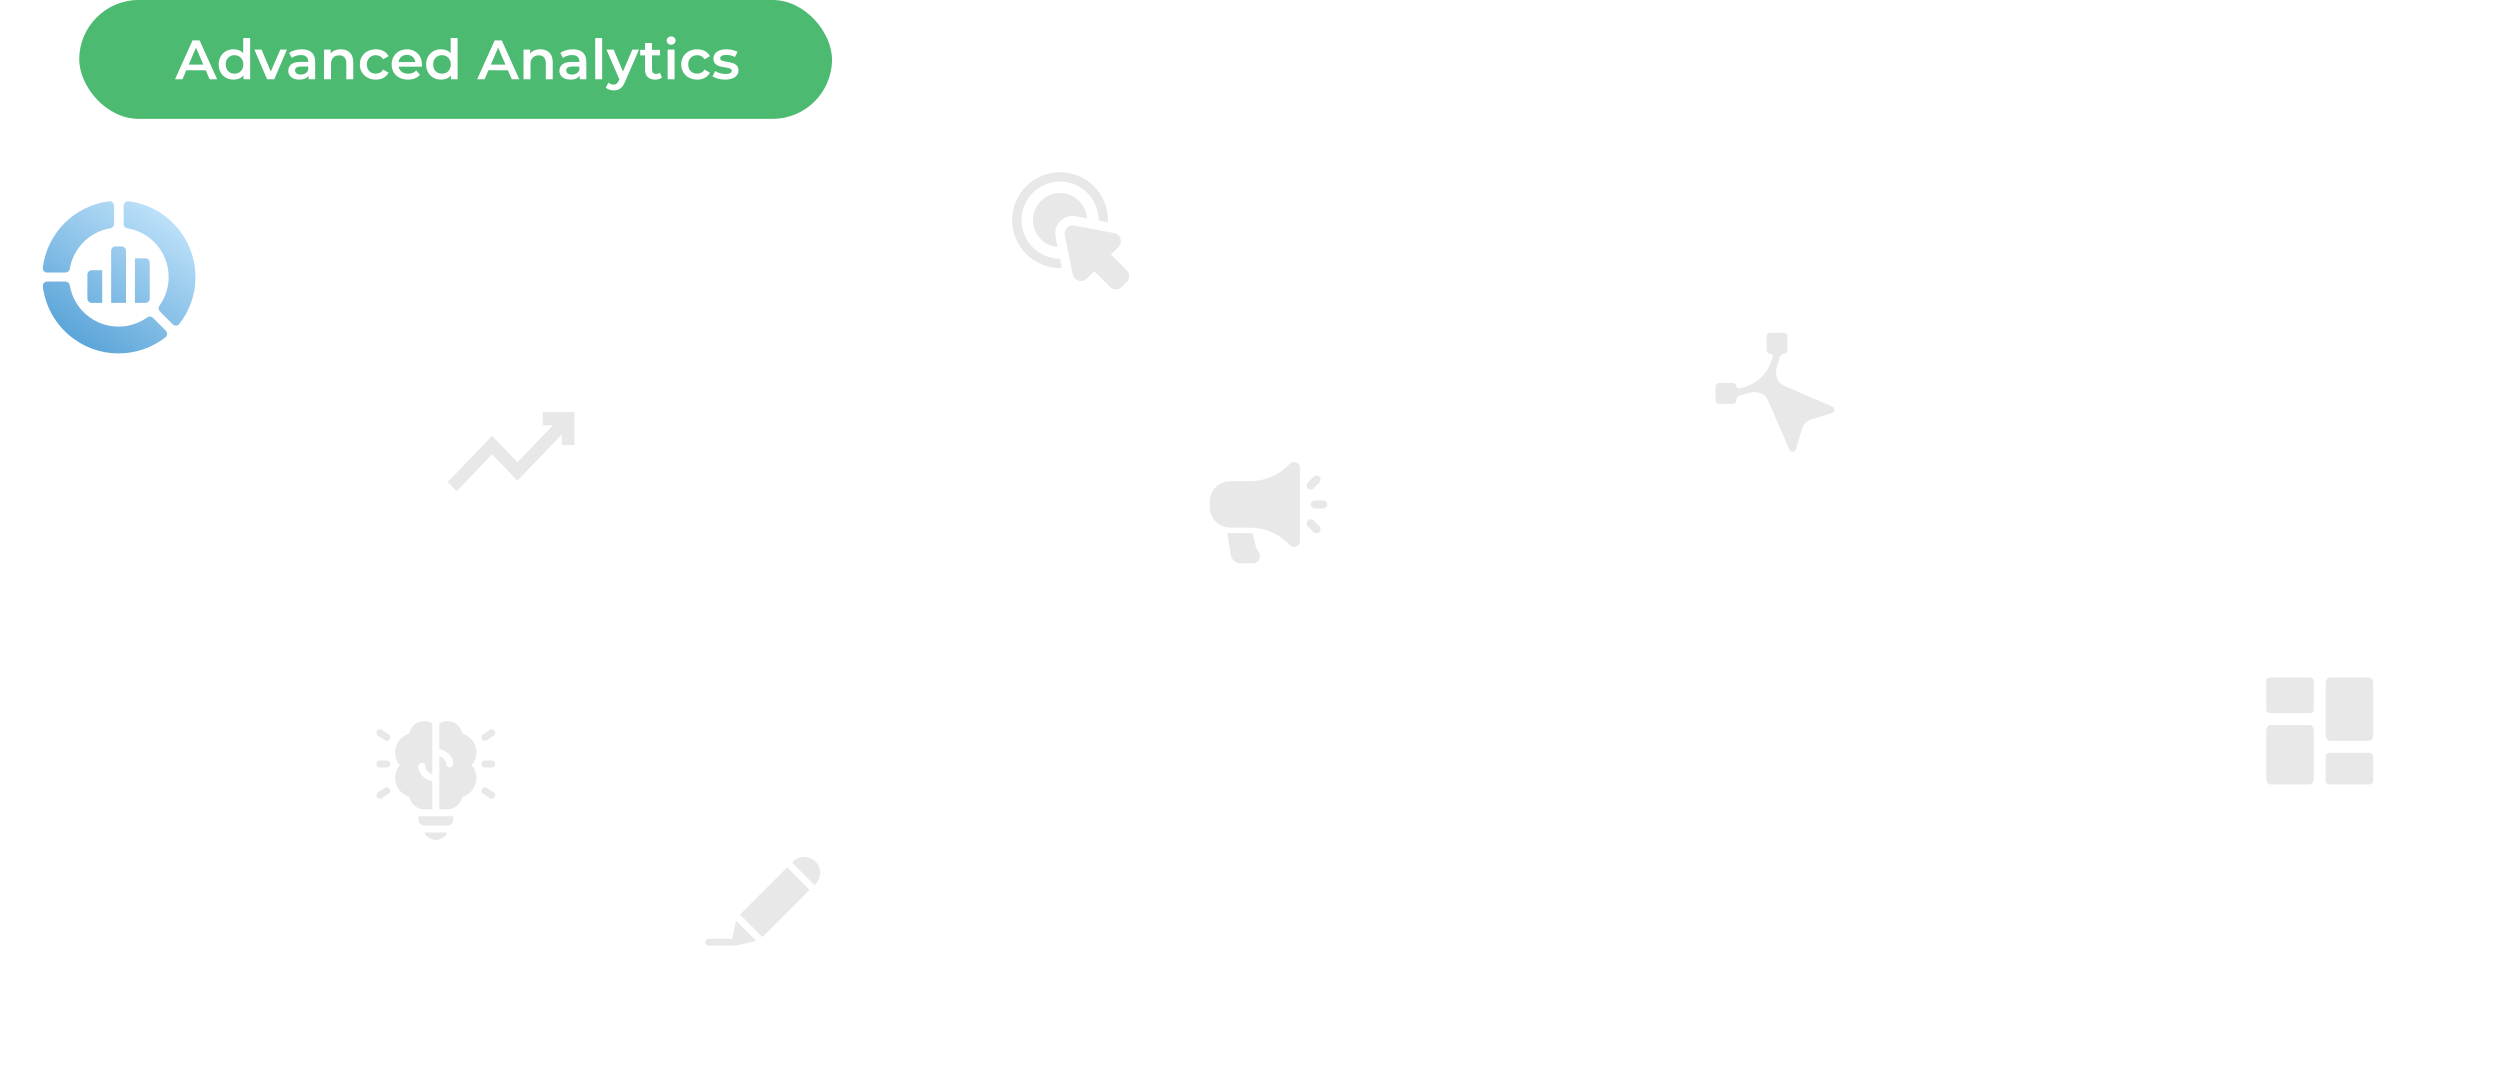 <svg width="631" height="273" viewBox="0 0 631 273" fill="none" xmlns="http://www.w3.org/2000/svg">
<g filter="url(#filter0_d_1_4801)">
<circle cx="586" cy="185" r="25" fill="white"/>
</g>
<path fill-rule="evenodd" clip-rule="evenodd" d="M573.091 171H582.909C583.509 171 584 171.367 584 171.818V179.182C584 179.631 583.509 180 582.909 180H573.091C572.491 180 572 179.631 572 179.182V171.818C572 171.367 572.491 171 573.091 171ZM588.091 171H597.909C598.509 171 599 171.653 599 172.454V185.545C599 186.344 598.509 187 597.909 187H588.091C587.491 187 587 186.344 587 185.545V172.454C587 171.653 587.491 171 588.091 171ZM582.909 183H573.091C572.491 183 572 183.613 572 184.364V196.637C572 197.385 572.491 198 573.091 198H582.909C583.509 198 584 197.385 584 196.637V184.364C584 183.613 583.509 183 582.909 183ZM588.091 190H597.909C598.509 190 599 190.327 599 190.727V197.273C599 197.672 598.509 198 597.909 198H588.091C587.491 198 587 197.672 587 197.273V190.727C587 190.327 587.491 190 588.091 190Z" fill="#E8E8E8"/>
<g filter="url(#filter1_d_1_4801)">
<circle cx="30" cy="70" r="30" fill="white"/>
</g>
<path fill-rule="evenodd" clip-rule="evenodd" d="M11.925 68.793C11.249 68.793 10.726 68.201 10.809 67.53C11.334 63.309 13.285 59.322 16.304 56.303C19.323 53.285 23.309 51.333 27.53 50.809H27.53C28.201 50.725 28.794 51.249 28.794 51.925V56.502C28.794 57.052 28.397 57.521 27.855 57.612C22.609 58.492 18.493 62.609 17.612 67.855C17.521 68.397 17.052 68.793 16.502 68.793H11.925ZM29.176 62.197H30.677C31.298 62.197 31.802 62.701 31.802 63.322V76.447H28.051V63.322C28.051 62.701 28.555 62.197 29.176 62.197ZM36.678 76.447H34.052V65.197H36.678C37.299 65.197 37.803 65.701 37.803 66.322V75.322C37.803 75.944 37.299 76.447 36.678 76.447ZM25.801 68.197H23.178C22.557 68.197 22.053 68.701 22.053 69.322V75.322C22.053 75.944 22.557 76.447 23.178 76.447H25.801V68.197ZM37.168 80.101C35.033 81.626 32.529 82.431 29.928 82.431C23.806 82.431 18.627 78.045 17.612 72.001C17.521 71.459 17.052 71.062 16.502 71.062H11.925C11.249 71.062 10.726 71.654 10.809 72.326V72.326C12.005 81.946 20.224 89.2 29.928 89.2C34.251 89.2 38.339 87.797 41.751 85.142C42.285 84.727 42.334 83.937 41.855 83.459L38.617 80.221C38.229 79.832 37.616 79.782 37.168 80.101ZM42.57 69.928C42.57 63.806 38.183 58.627 32.139 57.612C31.597 57.521 31.2 57.052 31.2 56.502V51.925C31.2 51.249 31.793 50.726 32.464 50.809H32.464C42.084 52.005 49.338 60.224 49.338 69.928C49.338 74.251 47.935 78.339 45.281 81.751L45.281 81.751C44.865 82.285 44.076 82.334 43.597 81.856L40.359 78.618C39.971 78.229 39.92 77.616 40.239 77.168C41.764 75.033 42.57 72.529 42.57 69.928Z" fill="url(#paint0_linear_1_4801)"/>
<rect x="20" width="190" height="30" rx="15" fill="#4CBA70"/>
<path d="M51.921 17.732H47.021L46.055 20H44.179L48.589 10.2H50.381L54.805 20H52.901L51.921 17.732ZM51.319 16.304L49.471 12.02L47.637 16.304H51.319ZM63.137 9.612V20H61.457V19.034C61.168 19.389 60.808 19.655 60.379 19.832C59.959 20.009 59.492 20.098 58.979 20.098C58.26 20.098 57.612 19.939 57.033 19.622C56.464 19.305 56.016 18.857 55.689 18.278C55.362 17.69 55.199 17.018 55.199 16.262C55.199 15.506 55.362 14.839 55.689 14.26C56.016 13.681 56.464 13.233 57.033 12.916C57.612 12.599 58.26 12.44 58.979 12.44C59.474 12.44 59.926 12.524 60.337 12.692C60.748 12.86 61.098 13.112 61.387 13.448V9.612H63.137ZM59.189 18.6C59.609 18.6 59.987 18.507 60.323 18.32C60.659 18.124 60.925 17.849 61.121 17.494C61.317 17.139 61.415 16.729 61.415 16.262C61.415 15.795 61.317 15.385 61.121 15.03C60.925 14.675 60.659 14.405 60.323 14.218C59.987 14.022 59.609 13.924 59.189 13.924C58.769 13.924 58.391 14.022 58.055 14.218C57.719 14.405 57.453 14.675 57.257 15.03C57.061 15.385 56.963 15.795 56.963 16.262C56.963 16.729 57.061 17.139 57.257 17.494C57.453 17.849 57.719 18.124 58.055 18.32C58.391 18.507 58.769 18.6 59.189 18.6ZM72.426 12.524L69.22 20H67.414L64.208 12.524H66.028L68.352 18.068L70.746 12.524H72.426ZM76.144 12.44C77.245 12.44 78.085 12.706 78.664 13.238C79.252 13.761 79.546 14.554 79.546 15.618V20H77.894V19.09C77.679 19.417 77.371 19.669 76.97 19.846C76.578 20.014 76.102 20.098 75.542 20.098C74.982 20.098 74.492 20.005 74.072 19.818C73.652 19.622 73.325 19.356 73.092 19.02C72.868 18.675 72.756 18.287 72.756 17.858C72.756 17.186 73.003 16.649 73.498 16.248C74.002 15.837 74.79 15.632 75.864 15.632H77.796V15.52C77.796 14.997 77.637 14.596 77.32 14.316C77.012 14.036 76.55 13.896 75.934 13.896C75.514 13.896 75.098 13.961 74.688 14.092C74.286 14.223 73.946 14.405 73.666 14.638L72.98 13.364C73.372 13.065 73.843 12.837 74.394 12.678C74.944 12.519 75.528 12.44 76.144 12.44ZM75.906 18.824C76.344 18.824 76.732 18.726 77.068 18.53C77.413 18.325 77.656 18.035 77.796 17.662V16.794H75.99C74.982 16.794 74.478 17.125 74.478 17.788C74.478 18.105 74.604 18.357 74.856 18.544C75.108 18.731 75.458 18.824 75.906 18.824ZM86.034 12.44C86.976 12.44 87.732 12.715 88.302 13.266C88.871 13.817 89.156 14.633 89.156 15.716V20H87.406V15.94C87.406 15.287 87.252 14.797 86.944 14.47C86.636 14.134 86.197 13.966 85.628 13.966C84.984 13.966 84.475 14.162 84.102 14.554C83.728 14.937 83.542 15.492 83.542 16.22V20H81.792V12.524H83.458V13.49C83.747 13.145 84.111 12.883 84.55 12.706C84.988 12.529 85.483 12.44 86.034 12.44ZM94.874 20.098C94.099 20.098 93.404 19.935 92.788 19.608C92.172 19.281 91.691 18.829 91.346 18.25C91.001 17.662 90.828 16.999 90.828 16.262C90.828 15.525 91.001 14.867 91.346 14.288C91.691 13.709 92.167 13.257 92.774 12.93C93.39 12.603 94.09 12.44 94.874 12.44C95.611 12.44 96.255 12.589 96.806 12.888C97.366 13.187 97.786 13.616 98.066 14.176L96.722 14.96C96.507 14.615 96.237 14.358 95.91 14.19C95.593 14.013 95.243 13.924 94.86 13.924C94.207 13.924 93.665 14.139 93.236 14.568C92.807 14.988 92.592 15.553 92.592 16.262C92.592 16.971 92.802 17.541 93.222 17.97C93.651 18.39 94.197 18.6 94.86 18.6C95.243 18.6 95.593 18.516 95.91 18.348C96.237 18.171 96.507 17.909 96.722 17.564L98.066 18.348C97.777 18.908 97.352 19.342 96.792 19.65C96.241 19.949 95.602 20.098 94.874 20.098ZM106.497 16.304C106.497 16.425 106.488 16.598 106.469 16.822H100.603C100.706 17.373 100.972 17.811 101.401 18.138C101.84 18.455 102.381 18.614 103.025 18.614C103.847 18.614 104.523 18.343 105.055 17.802L105.993 18.88C105.657 19.281 105.233 19.585 104.719 19.79C104.206 19.995 103.627 20.098 102.983 20.098C102.162 20.098 101.439 19.935 100.813 19.608C100.188 19.281 99.703 18.829 99.357 18.25C99.021 17.662 98.853 16.999 98.853 16.262C98.853 15.534 99.017 14.881 99.343 14.302C99.679 13.714 100.141 13.257 100.729 12.93C101.317 12.603 101.98 12.44 102.717 12.44C103.445 12.44 104.094 12.603 104.663 12.93C105.242 13.247 105.69 13.7 106.007 14.288C106.334 14.867 106.497 15.539 106.497 16.304ZM102.717 13.84C102.157 13.84 101.681 14.008 101.289 14.344C100.907 14.671 100.673 15.109 100.589 15.66H104.831C104.757 15.119 104.528 14.68 104.145 14.344C103.763 14.008 103.287 13.84 102.717 13.84ZM115.5 9.612V20H113.82V19.034C113.531 19.389 113.172 19.655 112.742 19.832C112.322 20.009 111.856 20.098 111.342 20.098C110.624 20.098 109.975 19.939 109.396 19.622C108.827 19.305 108.379 18.857 108.052 18.278C107.726 17.69 107.562 17.018 107.562 16.262C107.562 15.506 107.726 14.839 108.052 14.26C108.379 13.681 108.827 13.233 109.396 12.916C109.975 12.599 110.624 12.44 111.342 12.44C111.837 12.44 112.29 12.524 112.7 12.692C113.111 12.86 113.461 13.112 113.75 13.448V9.612H115.5ZM111.552 18.6C111.972 18.6 112.35 18.507 112.686 18.32C113.022 18.124 113.288 17.849 113.484 17.494C113.68 17.139 113.778 16.729 113.778 16.262C113.778 15.795 113.68 15.385 113.484 15.03C113.288 14.675 113.022 14.405 112.686 14.218C112.35 14.022 111.972 13.924 111.552 13.924C111.132 13.924 110.754 14.022 110.418 14.218C110.082 14.405 109.816 14.675 109.62 15.03C109.424 15.385 109.326 15.795 109.326 16.262C109.326 16.729 109.424 17.139 109.62 17.494C109.816 17.849 110.082 18.124 110.418 18.32C110.754 18.507 111.132 18.6 111.552 18.6ZM128.183 17.732H123.283L122.317 20H120.441L124.851 10.2H126.643L131.067 20H129.163L128.183 17.732ZM127.581 16.304L125.733 12.02L123.899 16.304H127.581ZM136.387 12.44C137.33 12.44 138.086 12.715 138.655 13.266C139.224 13.817 139.509 14.633 139.509 15.716V20H137.759V15.94C137.759 15.287 137.605 14.797 137.297 14.47C136.989 14.134 136.55 13.966 135.981 13.966C135.337 13.966 134.828 14.162 134.455 14.554C134.082 14.937 133.895 15.492 133.895 16.22V20H132.145V12.524H133.811V13.49C134.1 13.145 134.464 12.883 134.903 12.706C135.342 12.529 135.836 12.44 136.387 12.44ZM144.585 12.44C145.686 12.44 146.526 12.706 147.105 13.238C147.693 13.761 147.987 14.554 147.987 15.618V20H146.335V19.09C146.12 19.417 145.812 19.669 145.411 19.846C145.019 20.014 144.543 20.098 143.983 20.098C143.423 20.098 142.933 20.005 142.513 19.818C142.093 19.622 141.766 19.356 141.533 19.02C141.309 18.675 141.197 18.287 141.197 17.858C141.197 17.186 141.444 16.649 141.939 16.248C142.443 15.837 143.232 15.632 144.305 15.632H146.237V15.52C146.237 14.997 146.078 14.596 145.761 14.316C145.453 14.036 144.991 13.896 144.375 13.896C143.955 13.896 143.54 13.961 143.129 14.092C142.728 14.223 142.387 14.405 142.107 14.638L141.421 13.364C141.813 13.065 142.284 12.837 142.835 12.678C143.386 12.519 143.969 12.44 144.585 12.44ZM144.347 18.824C144.786 18.824 145.173 18.726 145.509 18.53C145.854 18.325 146.097 18.035 146.237 17.662V16.794H144.431C143.423 16.794 142.919 17.125 142.919 17.788C142.919 18.105 143.045 18.357 143.297 18.544C143.549 18.731 143.899 18.824 144.347 18.824ZM150.233 9.612H151.983V20H150.233V9.612ZM161.28 12.524L157.78 20.602C157.453 21.414 157.057 21.983 156.59 22.31C156.123 22.646 155.559 22.814 154.896 22.814C154.523 22.814 154.154 22.753 153.79 22.632C153.426 22.511 153.127 22.343 152.894 22.128L153.594 20.84C153.762 20.999 153.958 21.125 154.182 21.218C154.415 21.311 154.649 21.358 154.882 21.358C155.19 21.358 155.442 21.279 155.638 21.12C155.843 20.961 156.03 20.695 156.198 20.322L156.324 20.028L153.062 12.524H154.882L157.234 18.054L159.6 12.524H161.28ZM167.073 19.594C166.867 19.762 166.615 19.888 166.317 19.972C166.027 20.056 165.719 20.098 165.393 20.098C164.571 20.098 163.937 19.883 163.489 19.454C163.041 19.025 162.817 18.399 162.817 17.578V13.98H161.585V12.58H162.817V10.872H164.567V12.58H166.569V13.98H164.567V17.536C164.567 17.9 164.655 18.18 164.833 18.376C165.01 18.563 165.267 18.656 165.603 18.656C165.995 18.656 166.321 18.553 166.583 18.348L167.073 19.594ZM168.512 12.524H170.262V20H168.512V12.524ZM169.394 11.292C169.077 11.292 168.811 11.194 168.596 10.998C168.382 10.793 168.274 10.541 168.274 10.242C168.274 9.943 168.382 9.696 168.596 9.5C168.811 9.295 169.077 9.192 169.394 9.192C169.712 9.192 169.978 9.29 170.192 9.486C170.407 9.673 170.514 9.911 170.514 10.2C170.514 10.508 170.407 10.769 170.192 10.984C169.987 11.189 169.721 11.292 169.394 11.292ZM175.989 20.098C175.214 20.098 174.519 19.935 173.903 19.608C173.287 19.281 172.806 18.829 172.461 18.25C172.116 17.662 171.943 16.999 171.943 16.262C171.943 15.525 172.116 14.867 172.461 14.288C172.806 13.709 173.282 13.257 173.889 12.93C174.505 12.603 175.205 12.44 175.989 12.44C176.726 12.44 177.37 12.589 177.921 12.888C178.481 13.187 178.901 13.616 179.181 14.176L177.837 14.96C177.622 14.615 177.352 14.358 177.025 14.19C176.708 14.013 176.358 13.924 175.975 13.924C175.322 13.924 174.78 14.139 174.351 14.568C173.922 14.988 173.707 15.553 173.707 16.262C173.707 16.971 173.917 17.541 174.337 17.97C174.766 18.39 175.312 18.6 175.975 18.6C176.358 18.6 176.708 18.516 177.025 18.348C177.352 18.171 177.622 17.909 177.837 17.564L179.181 18.348C178.892 18.908 178.467 19.342 177.907 19.65C177.356 19.949 176.717 20.098 175.989 20.098ZM183.004 20.098C182.397 20.098 181.805 20.019 181.226 19.86C180.647 19.701 180.185 19.501 179.84 19.258L180.512 17.928C180.848 18.152 181.249 18.334 181.716 18.474C182.192 18.605 182.659 18.67 183.116 18.67C184.161 18.67 184.684 18.395 184.684 17.844C184.684 17.583 184.549 17.401 184.278 17.298C184.017 17.195 183.592 17.097 183.004 17.004C182.388 16.911 181.884 16.803 181.492 16.682C181.109 16.561 180.773 16.351 180.484 16.052C180.204 15.744 180.064 15.319 180.064 14.778C180.064 14.069 180.358 13.504 180.946 13.084C181.543 12.655 182.346 12.44 183.354 12.44C183.867 12.44 184.381 12.501 184.894 12.622C185.407 12.734 185.827 12.888 186.154 13.084L185.482 14.414C184.847 14.041 184.133 13.854 183.34 13.854C182.827 13.854 182.435 13.933 182.164 14.092C181.903 14.241 181.772 14.442 181.772 14.694C181.772 14.974 181.912 15.175 182.192 15.296C182.481 15.408 182.925 15.515 183.522 15.618C184.119 15.711 184.609 15.819 184.992 15.94C185.375 16.061 185.701 16.267 185.972 16.556C186.252 16.845 186.392 17.256 186.392 17.788C186.392 18.488 186.089 19.048 185.482 19.468C184.875 19.888 184.049 20.098 183.004 20.098Z" fill="white"/>
<g filter="url(#filter2_d_1_4801)">
<circle cx="270" cy="58" r="25" fill="white"/>
</g>
<path fill-rule="evenodd" clip-rule="evenodd" d="M255.456 55.554C255.456 48.878 260.889 43.458 267.564 43.458C274.228 43.458 279.649 48.878 279.649 55.554C279.649 55.744 279.649 55.933 279.638 56.122L277.282 55.672V55.554C277.282 50.192 272.926 45.825 267.564 45.825C262.191 45.825 257.823 50.192 257.823 55.554C257.823 60.916 262.167 65.272 267.529 65.295L268.014 67.651C267.872 67.663 267.718 67.663 267.564 67.663C260.889 67.663 255.456 62.23 255.456 55.554ZM274.359 55.116L271.435 54.56C268.535 54.102 265.954 56.624 266.381 59.614L266.393 59.685L266.937 62.348C263.457 62.04 260.723 59.105 260.723 55.554C260.723 51.79 263.789 48.737 267.553 48.737C271.175 48.737 274.145 51.553 274.359 55.116ZM284.999 69.721C285.012 70.271 284.776 70.795 284.383 71.175L283.151 72.433C282.382 73.203 281.059 73.271 280.163 72.433L276.194 68.438L274.294 70.325C273.743 70.876 272.931 71.073 272.184 70.837C271.424 70.601 270.873 69.959 270.742 69.185L268.724 59.29C268.519 57.803 269.812 56.693 271.057 56.892L281.083 58.806C281.895 58.923 282.524 59.461 282.786 60.221C283.049 60.981 282.839 61.794 282.288 62.37L280.401 64.231L284.383 68.2C284.803 68.607 284.999 69.144 284.999 69.721Z" fill="#E8E8E8"/>
<g filter="url(#filter3_d_1_4801)">
<circle cx="320" cy="129" r="25" fill="white"/>
</g>
<path fill-rule="evenodd" clip-rule="evenodd" d="M328.101 118.068C328.101 117.465 327.732 116.923 327.171 116.701C326.609 116.479 325.969 116.622 325.556 117.062C322.932 119.862 319.266 121.45 315.43 121.45H310.508C309.135 121.45 307.82 121.995 306.849 122.965C305.879 123.937 305.333 125.252 305.333 126.625V128.005C305.333 129.378 305.879 130.693 306.849 131.664C307.82 132.634 309.135 133.179 310.508 133.179H315.43C319.266 133.179 322.932 134.767 325.556 137.567C325.969 138.007 326.609 138.151 327.171 137.928C327.732 137.706 328.101 137.164 328.101 136.561V118.068ZM333.965 126.279H331.895C331.324 126.279 330.861 126.743 330.861 127.314C330.861 127.886 331.324 128.349 331.895 128.349H333.965C334.536 128.349 335 127.886 335 127.314C335 126.743 334.536 126.279 333.965 126.279ZM331.551 134.298L330.087 132.834C329.684 132.43 329.684 131.774 330.087 131.37C330.491 130.967 331.146 130.967 331.551 131.37L333.015 132.834C333.418 133.238 333.418 133.894 333.015 134.298C332.61 134.701 331.955 134.701 331.551 134.298ZM331.551 123.259L333.015 121.795C333.418 121.391 333.418 120.736 333.015 120.331C332.61 119.928 331.955 119.928 331.551 120.331L330.087 121.795C329.684 122.2 329.684 122.855 330.087 123.259C330.491 123.662 331.146 123.662 331.551 123.259ZM310.676 140.149L309.744 134.514C309.895 134.532 312.083 134.546 313.864 134.559C315.052 134.567 316.059 134.573 316.156 134.579L316.995 137.979C317.002 138.004 317.01 138.027 317.022 138.051L317.834 139.675C318.101 140.209 318.072 140.845 317.758 141.353C317.444 141.862 316.888 142.171 316.291 142.171H313.058C311.877 142.171 310.868 141.315 310.676 140.149Z" fill="#E8E8E8"/>
<g filter="url(#filter4_d_1_4801)">
<circle cx="448" cy="99" r="25" fill="white"/>
</g>
<path d="M462.472 102.633L450.242 97.318C448.387 96.513 447.862 94.106 448.594 92.221C448.845 91.576 449.04 90.907 449.176 90.222C449.282 89.685 449.738 89.273 450.285 89.273C450.771 89.273 451.164 88.88 451.164 88.394V84.879C451.164 84.394 450.771 84 450.285 84H446.77C446.284 84 445.891 84.394 445.891 84.879V88.394C445.891 88.88 446.284 89.273 446.77 89.273C447.184 89.273 447.504 89.64 447.417 90.044C446.989 92.029 445.978 93.845 444.483 95.276C442.912 96.78 440.937 97.73 438.813 98.023C438.524 98.063 438.274 97.832 438.274 97.54C438.274 97.055 437.88 96.661 437.395 96.661H433.879C433.394 96.661 433 97.055 433 97.54V101.056C433 101.541 433.394 101.935 433.879 101.935H437.395C437.88 101.935 438.274 101.541 438.274 101.056C438.274 100.375 438.802 99.817 439.473 99.7C440.097 99.591 440.708 99.434 441.302 99.23C443.144 98.597 445.412 99.156 446.188 100.942L451.633 113.471C451.773 113.794 452.09 114 452.439 114C452.455 114 452.472 114 452.489 113.999C452.856 113.978 453.172 113.73 453.279 113.378L454.875 108.162C455.21 107.065 456.065 106.21 457.162 105.875L462.378 104.279C462.73 104.172 462.978 103.856 462.999 103.488C463.02 103.121 462.809 102.779 462.472 102.633Z" fill="#E8E8E8"/>
<g filter="url(#filter5_d_1_4801)">
<circle cx="193" cy="228" r="25" fill="white"/>
</g>
<path fill-rule="evenodd" clip-rule="evenodd" d="M205.824 223.138C206.583 222.38 207 221.372 207 220.299C207 219.227 206.583 218.219 205.825 217.461H205.824C205.066 216.703 204.058 216.285 202.986 216.285C201.914 216.285 200.905 216.703 200.147 217.461L199.904 217.704L205.581 223.381L205.824 223.138ZM185.801 232.365L184.777 236.929H178.877C178.393 236.929 178 237.322 178 237.806C178 238.291 178.393 238.684 178.877 238.684H185.479C185.544 238.684 185.608 238.676 185.67 238.662L185.67 238.662C185.67 238.662 185.671 238.662 185.671 238.662L190.92 237.484L185.801 232.365ZM198.663 218.945L186.762 230.846L192.439 236.523L204.34 224.622L198.663 218.945Z" fill="#E8E8E8"/>
<g filter="url(#filter6_d_1_4801)">
<circle cx="129" cy="114" r="25" fill="white"/>
</g>
<path d="M137 104V107.333H139.56L130.6 116.667L124.2 110L113 121.667L115.24 124L124.2 114.667L130.6 121.333L141.8 109.667V112.333H145V104H137Z" fill="#E8E8E8"/>
<g filter="url(#filter7_d_1_4801)">
<circle cx="110" cy="196" r="25" fill="white"/>
</g>
<path d="M122.364 186.981C122.08 186.981 121.801 186.843 121.632 186.589C121.363 186.185 121.472 185.64 121.876 185.37L123.634 184.199C124.038 183.929 124.583 184.038 124.853 184.442C125.122 184.846 125.013 185.392 124.609 185.661L122.851 186.833C122.701 186.933 122.532 186.981 122.364 186.981Z" fill="#E8E8E8"/>
<path d="M124.12 201.629C123.953 201.629 123.784 201.581 123.634 201.481L121.876 200.31C121.472 200.04 121.363 199.495 121.632 199.091C121.901 198.687 122.447 198.578 122.851 198.847L124.609 200.019C125.013 200.288 125.122 200.834 124.853 201.238C124.683 201.492 124.404 201.629 124.12 201.629Z" fill="#E8E8E8"/>
<path d="M97.636 186.981C97.469 186.981 97.299 186.933 97.149 186.833L95.391 185.661C94.988 185.392 94.878 184.846 95.148 184.442C95.417 184.038 95.963 183.929 96.367 184.199L98.124 185.37C98.528 185.64 98.637 186.185 98.368 186.589C98.199 186.843 97.92 186.981 97.636 186.981Z" fill="#E8E8E8"/>
<path d="M95.88 201.629C95.596 201.629 95.317 201.492 95.148 201.238C94.878 200.834 94.988 200.288 95.391 200.019L97.149 198.847C97.553 198.578 98.099 198.687 98.368 199.091C98.637 199.495 98.528 200.04 98.124 200.31L96.367 201.481C96.217 201.581 96.047 201.629 95.88 201.629Z" fill="#E8E8E8"/>
<path d="M124.122 193.719H122.364C121.878 193.719 121.485 193.325 121.485 192.84C121.485 192.354 121.878 191.961 122.364 191.961H124.122C124.607 191.961 125.001 192.354 125.001 192.84C125.001 193.325 124.607 193.719 124.122 193.719Z" fill="#E8E8E8"/>
<path d="M97.637 193.719H95.879C95.394 193.719 95 193.325 95 192.84C95 192.354 95.394 191.961 95.879 191.961H97.637C98.122 191.961 98.516 192.354 98.516 192.84C98.516 193.325 98.122 193.719 97.637 193.719Z" fill="#E8E8E8"/>
<path d="M110 212C111.296 212 112.415 211.231 112.927 210.125H107.074C107.585 211.231 108.704 212 110 212Z" fill="#E8E8E8"/>
<path d="M109.121 204.266V197.158C107.118 196.804 105.606 195.265 105.606 193.426C105.606 192.94 105.999 192.547 106.484 192.547C106.97 192.547 107.363 192.94 107.363 193.426C107.363 194.317 108.098 195.077 109.121 195.359V182.601C108.518 182.214 107.81 182 107.07 182C105.222 182 103.645 183.335 103.324 185.136C101.208 185.755 99.746 187.691 99.746 189.91C99.746 191.097 100.166 192.231 100.935 193.133C100.166 194.035 99.746 195.169 99.746 196.356C99.746 198.575 101.208 200.511 103.324 201.13C103.645 202.931 105.222 204.266 107.07 204.266H109.121Z" fill="#E8E8E8"/>
<path d="M105.605 206.902C105.605 207.711 106.261 208.367 107.07 208.367H112.93C113.739 208.367 114.395 207.711 114.395 206.902V206.023H105.605V206.902Z" fill="#E8E8E8"/>
<path d="M116.676 185.136C116.355 183.335 114.778 182 112.93 182C112.19 182 111.482 182.214 110.879 182.601V189.108C112.882 189.462 114.395 191.001 114.395 192.84C114.395 193.325 114.001 193.719 113.516 193.719C113.03 193.719 112.637 193.325 112.637 192.84C112.637 191.949 111.902 191.189 110.879 190.907V204.266H112.93C114.778 204.266 116.355 202.931 116.676 201.13C118.792 200.511 120.254 198.575 120.254 196.356C120.254 195.169 119.834 194.035 119.066 193.133C119.834 192.231 120.254 191.097 120.254 189.91C120.254 187.691 118.792 185.755 116.676 185.136Z" fill="#E8E8E8"/>
<defs>
<filter id="filter0_d_1_4801" x="561" y="160" width="70" height="70" filterUnits="userSpaceOnUse" color-interpolation-filters="sRGB">
<feFlood flood-opacity="0" result="BackgroundImageFix"/>
<feColorMatrix in="SourceAlpha" type="matrix" values="0 0 0 0 0 0 0 0 0 0 0 0 0 0 0 0 0 0 127 0" result="hardAlpha"/>
<feOffset dx="10" dy="10"/>
<feGaussianBlur stdDeviation="5"/>
<feComposite in2="hardAlpha" operator="out"/>
<feColorMatrix type="matrix" values="0 0 0 0 0 0 0 0 0 0 0 0 0 0 0 0 0 0 0.1 0"/>
<feBlend mode="normal" in2="BackgroundImageFix" result="effect1_dropShadow_1_4801"/>
<feBlend mode="normal" in="SourceGraphic" in2="effect1_dropShadow_1_4801" result="shape"/>
</filter>
<filter id="filter1_d_1_4801" x="0" y="40" width="80" height="80" filterUnits="userSpaceOnUse" color-interpolation-filters="sRGB">
<feFlood flood-opacity="0" result="BackgroundImageFix"/>
<feColorMatrix in="SourceAlpha" type="matrix" values="0 0 0 0 0 0 0 0 0 0 0 0 0 0 0 0 0 0 127 0" result="hardAlpha"/>
<feOffset dx="10" dy="10"/>
<feGaussianBlur stdDeviation="5"/>
<feComposite in2="hardAlpha" operator="out"/>
<feColorMatrix type="matrix" values="0 0 0 0 0 0 0 0 0 0 0 0 0 0 0 0 0 0 0.1 0"/>
<feBlend mode="normal" in2="BackgroundImageFix" result="effect1_dropShadow_1_4801"/>
<feBlend mode="normal" in="SourceGraphic" in2="effect1_dropShadow_1_4801" result="shape"/>
</filter>
<filter id="filter2_d_1_4801" x="245" y="33" width="70" height="70" filterUnits="userSpaceOnUse" color-interpolation-filters="sRGB">
<feFlood flood-opacity="0" result="BackgroundImageFix"/>
<feColorMatrix in="SourceAlpha" type="matrix" values="0 0 0 0 0 0 0 0 0 0 0 0 0 0 0 0 0 0 127 0" result="hardAlpha"/>
<feOffset dx="10" dy="10"/>
<feGaussianBlur stdDeviation="5"/>
<feComposite in2="hardAlpha" operator="out"/>
<feColorMatrix type="matrix" values="0 0 0 0 0 0 0 0 0 0 0 0 0 0 0 0 0 0 0.1 0"/>
<feBlend mode="normal" in2="BackgroundImageFix" result="effect1_dropShadow_1_4801"/>
<feBlend mode="normal" in="SourceGraphic" in2="effect1_dropShadow_1_4801" result="shape"/>
</filter>
<filter id="filter3_d_1_4801" x="295" y="104" width="70" height="70" filterUnits="userSpaceOnUse" color-interpolation-filters="sRGB">
<feFlood flood-opacity="0" result="BackgroundImageFix"/>
<feColorMatrix in="SourceAlpha" type="matrix" values="0 0 0 0 0 0 0 0 0 0 0 0 0 0 0 0 0 0 127 0" result="hardAlpha"/>
<feOffset dx="10" dy="10"/>
<feGaussianBlur stdDeviation="5"/>
<feComposite in2="hardAlpha" operator="out"/>
<feColorMatrix type="matrix" values="0 0 0 0 0 0 0 0 0 0 0 0 0 0 0 0 0 0 0.1 0"/>
<feBlend mode="normal" in2="BackgroundImageFix" result="effect1_dropShadow_1_4801"/>
<feBlend mode="normal" in="SourceGraphic" in2="effect1_dropShadow_1_4801" result="shape"/>
</filter>
<filter id="filter4_d_1_4801" x="423" y="74" width="70" height="70" filterUnits="userSpaceOnUse" color-interpolation-filters="sRGB">
<feFlood flood-opacity="0" result="BackgroundImageFix"/>
<feColorMatrix in="SourceAlpha" type="matrix" values="0 0 0 0 0 0 0 0 0 0 0 0 0 0 0 0 0 0 127 0" result="hardAlpha"/>
<feOffset dx="10" dy="10"/>
<feGaussianBlur stdDeviation="5"/>
<feComposite in2="hardAlpha" operator="out"/>
<feColorMatrix type="matrix" values="0 0 0 0 0 0 0 0 0 0 0 0 0 0 0 0 0 0 0.1 0"/>
<feBlend mode="normal" in2="BackgroundImageFix" result="effect1_dropShadow_1_4801"/>
<feBlend mode="normal" in="SourceGraphic" in2="effect1_dropShadow_1_4801" result="shape"/>
</filter>
<filter id="filter5_d_1_4801" x="168" y="203" width="70" height="70" filterUnits="userSpaceOnUse" color-interpolation-filters="sRGB">
<feFlood flood-opacity="0" result="BackgroundImageFix"/>
<feColorMatrix in="SourceAlpha" type="matrix" values="0 0 0 0 0 0 0 0 0 0 0 0 0 0 0 0 0 0 127 0" result="hardAlpha"/>
<feOffset dx="10" dy="10"/>
<feGaussianBlur stdDeviation="5"/>
<feComposite in2="hardAlpha" operator="out"/>
<feColorMatrix type="matrix" values="0 0 0 0 0 0 0 0 0 0 0 0 0 0 0 0 0 0 0.1 0"/>
<feBlend mode="normal" in2="BackgroundImageFix" result="effect1_dropShadow_1_4801"/>
<feBlend mode="normal" in="SourceGraphic" in2="effect1_dropShadow_1_4801" result="shape"/>
</filter>
<filter id="filter6_d_1_4801" x="104" y="89" width="70" height="70" filterUnits="userSpaceOnUse" color-interpolation-filters="sRGB">
<feFlood flood-opacity="0" result="BackgroundImageFix"/>
<feColorMatrix in="SourceAlpha" type="matrix" values="0 0 0 0 0 0 0 0 0 0 0 0 0 0 0 0 0 0 127 0" result="hardAlpha"/>
<feOffset dx="10" dy="10"/>
<feGaussianBlur stdDeviation="5"/>
<feComposite in2="hardAlpha" operator="out"/>
<feColorMatrix type="matrix" values="0 0 0 0 0 0 0 0 0 0 0 0 0 0 0 0 0 0 0.1 0"/>
<feBlend mode="normal" in2="BackgroundImageFix" result="effect1_dropShadow_1_4801"/>
<feBlend mode="normal" in="SourceGraphic" in2="effect1_dropShadow_1_4801" result="shape"/>
</filter>
<filter id="filter7_d_1_4801" x="85" y="171" width="70" height="70" filterUnits="userSpaceOnUse" color-interpolation-filters="sRGB">
<feFlood flood-opacity="0" result="BackgroundImageFix"/>
<feColorMatrix in="SourceAlpha" type="matrix" values="0 0 0 0 0 0 0 0 0 0 0 0 0 0 0 0 0 0 127 0" result="hardAlpha"/>
<feOffset dx="10" dy="10"/>
<feGaussianBlur stdDeviation="5"/>
<feComposite in2="hardAlpha" operator="out"/>
<feColorMatrix type="matrix" values="0 0 0 0 0 0 0 0 0 0 0 0 0 0 0 0 0 0 0.1 0"/>
<feBlend mode="normal" in2="BackgroundImageFix" result="effect1_dropShadow_1_4801"/>
<feBlend mode="normal" in="SourceGraphic" in2="effect1_dropShadow_1_4801" result="shape"/>
</filter>
<linearGradient id="paint0_linear_1_4801" x1="48.997" y1="50.8" x2="18.098" y2="94.675" gradientUnits="userSpaceOnUse">
<stop stop-color="#CEEBFF"/>
<stop offset="1" stop-color="#4899D2"/>
</linearGradient>
</defs>
</svg>
